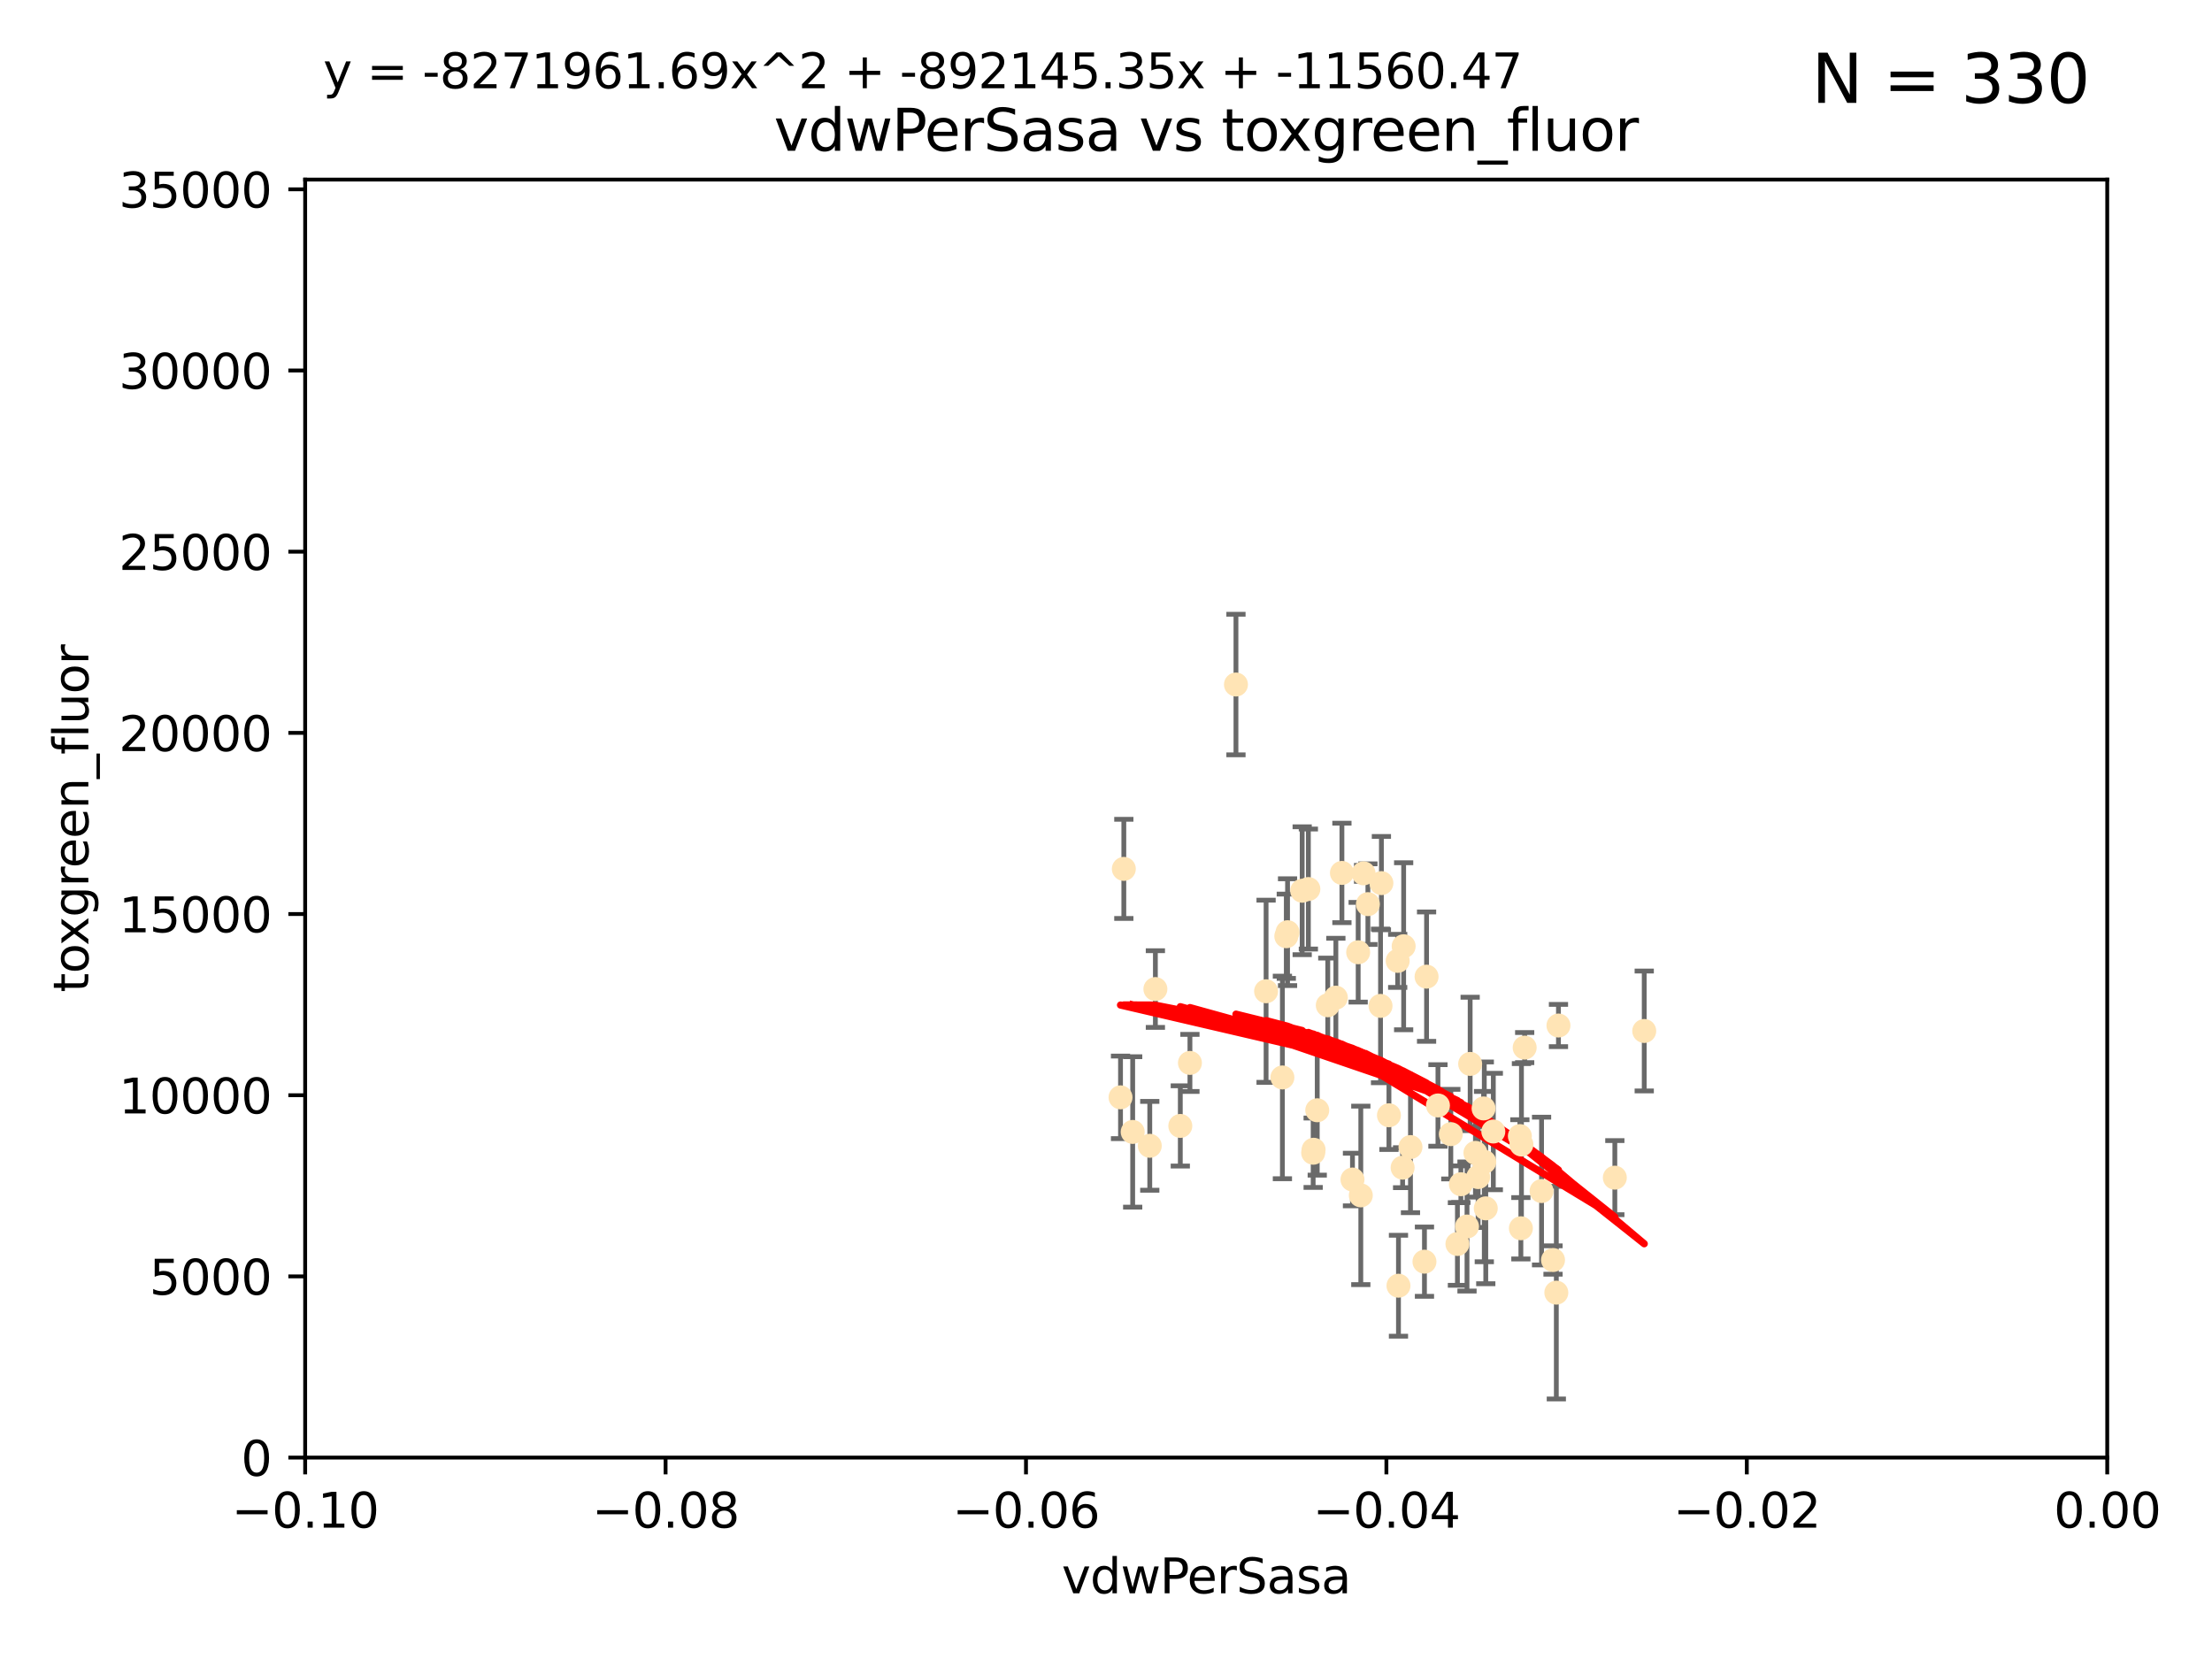 <?xml version="1.0" encoding="utf-8" standalone="no"?>
<!DOCTYPE svg PUBLIC "-//W3C//DTD SVG 1.1//EN"
  "http://www.w3.org/Graphics/SVG/1.1/DTD/svg11.dtd">
<svg xmlns:xlink="http://www.w3.org/1999/xlink" width="460.8pt" height="345.6pt" viewBox="0 0 460.8 345.6" xmlns="http://www.w3.org/2000/svg" version="1.1">
 <defs>
  <style type="text/css">*{stroke-linejoin: round; stroke-linecap: butt}</style>
 </defs>
 <g id="figure_1">
  <g id="patch_1">
   <path d="M 0 345.6 
L 460.8 345.6 
L 460.8 0 
L 0 0 
z
" style="fill: #ffffff"/>
  </g>
  <g id="axes_1">
   <g id="patch_2">
    <path d="M 63.571 303.64 
L 438.975 303.64 
L 438.975 37.411 
L 63.571 37.411 
z
" style="fill: #ffffff"/>
   </g>
   <g id="PathCollection_1">
    <defs>
     <path id="m43266abaff" d="M 0 1.118 
C 0.297 1.118 0.581 1 0.791 0.791 
C 1 0.581 1.118 0.297 1.118 0 
C 1.118 -0.297 1 -0.581 0.791 -0.791 
C 0.581 -1 0.297 -1.118 0 -1.118 
C -0.297 -1.118 -0.581 -1 -0.791 -0.791 
C -1 -0.581 -1.118 -0.297 -1.118 0 
C -1.118 0.297 -1 0.581 -0.791 0.791 
C -0.581 1 -0.297 1.118 0 1.118 
z
" style="stroke: #ffe4b5"/>
    </defs>
    <g clip-path="url(#peed9b00795)">
     <use xlink:href="#m43266abaff" x="284.959" y="188.351" style="fill: #ffe4b5; stroke: #ffe4b5"/>
     <use xlink:href="#m43266abaff" x="302.231" y="236.263" style="fill: #ffe4b5; stroke: #ffe4b5"/>
     <use xlink:href="#m43266abaff" x="279.546" y="181.843" style="fill: #ffe4b5; stroke: #ffe4b5"/>
     <use xlink:href="#m43266abaff" x="257.473" y="142.599" style="fill: #ffe4b5; stroke: #ffe4b5"/>
     <use xlink:href="#m43266abaff" x="271.268" y="185.556" style="fill: #ffe4b5; stroke: #ffe4b5"/>
     <use xlink:href="#m43266abaff" x="234.114" y="181.005" style="fill: #ffe4b5; stroke: #ffe4b5"/>
     <use xlink:href="#m43266abaff" x="239.519" y="238.693" style="fill: #ffe4b5; stroke: #ffe4b5"/>
     <use xlink:href="#m43266abaff" x="240.689" y="206.037" style="fill: #ffe4b5; stroke: #ffe4b5"/>
     <use xlink:href="#m43266abaff" x="276.6" y="209.418" style="fill: #ffe4b5; stroke: #ffe4b5"/>
     <use xlink:href="#m43266abaff" x="291.164" y="200.169" style="fill: #ffe4b5; stroke: #ffe4b5"/>
     <use xlink:href="#m43266abaff" x="268.22" y="194.192" style="fill: #ffe4b5; stroke: #ffe4b5"/>
     <use xlink:href="#m43266abaff" x="263.75" y="206.499" style="fill: #ffe4b5; stroke: #ffe4b5"/>
     <use xlink:href="#m43266abaff" x="289.341" y="232.333" style="fill: #ffe4b5; stroke: #ffe4b5"/>
     <use xlink:href="#m43266abaff" x="245.879" y="234.551" style="fill: #ffe4b5; stroke: #ffe4b5"/>
     <use xlink:href="#m43266abaff" x="304.329" y="246.695" style="fill: #ffe4b5; stroke: #ffe4b5"/>
     <use xlink:href="#m43266abaff" x="273.647" y="239.511" style="fill: #ffe4b5; stroke: #ffe4b5"/>
     <use xlink:href="#m43266abaff" x="309.206" y="242.038" style="fill: #ffe4b5; stroke: #ffe4b5"/>
     <use xlink:href="#m43266abaff" x="287.771" y="183.971" style="fill: #ffe4b5; stroke: #ffe4b5"/>
     <use xlink:href="#m43266abaff" x="278.285" y="207.828" style="fill: #ffe4b5; stroke: #ffe4b5"/>
     <use xlink:href="#m43266abaff" x="233.425" y="228.596" style="fill: #ffe4b5; stroke: #ffe4b5"/>
     <use xlink:href="#m43266abaff" x="292.189" y="243.244" style="fill: #ffe4b5; stroke: #ffe4b5"/>
     <use xlink:href="#m43266abaff" x="297.18" y="203.455" style="fill: #ffe4b5; stroke: #ffe4b5"/>
     <use xlink:href="#m43266abaff" x="272.558" y="185.203" style="fill: #ffe4b5; stroke: #ffe4b5"/>
     <use xlink:href="#m43266abaff" x="282.932" y="198.375" style="fill: #ffe4b5; stroke: #ffe4b5"/>
     <use xlink:href="#m43266abaff" x="296.741" y="262.829" style="fill: #ffe4b5; stroke: #ffe4b5"/>
     <use xlink:href="#m43266abaff" x="281.746" y="245.717" style="fill: #ffe4b5; stroke: #ffe4b5"/>
     <use xlink:href="#m43266abaff" x="267.148" y="224.454" style="fill: #ffe4b5; stroke: #ffe4b5"/>
     <use xlink:href="#m43266abaff" x="287.589" y="209.546" style="fill: #ffe4b5; stroke: #ffe4b5"/>
     <use xlink:href="#m43266abaff" x="247.885" y="221.426" style="fill: #ffe4b5; stroke: #ffe4b5"/>
     <use xlink:href="#m43266abaff" x="291.328" y="267.838" style="fill: #ffe4b5; stroke: #ffe4b5"/>
     <use xlink:href="#m43266abaff" x="299.551" y="230.287" style="fill: #ffe4b5; stroke: #ffe4b5"/>
     <use xlink:href="#m43266abaff" x="316.828" y="255.869" style="fill: #ffe4b5; stroke: #ffe4b5"/>
     <use xlink:href="#m43266abaff" x="292.406" y="197.121" style="fill: #ffe4b5; stroke: #ffe4b5"/>
     <use xlink:href="#m43266abaff" x="307.359" y="240.165" style="fill: #ffe4b5; stroke: #ffe4b5"/>
     <use xlink:href="#m43266abaff" x="267.959" y="195.035" style="fill: #ffe4b5; stroke: #ffe4b5"/>
     <use xlink:href="#m43266abaff" x="307.924" y="245.207" style="fill: #ffe4b5; stroke: #ffe4b5"/>
     <use xlink:href="#m43266abaff" x="306.26" y="221.632" style="fill: #ffe4b5; stroke: #ffe4b5"/>
     <use xlink:href="#m43266abaff" x="316.614" y="236.668" style="fill: #ffe4b5; stroke: #ffe4b5"/>
     <use xlink:href="#m43266abaff" x="336.399" y="245.328" style="fill: #ffe4b5; stroke: #ffe4b5"/>
     <use xlink:href="#m43266abaff" x="273.556" y="240.133" style="fill: #ffe4b5; stroke: #ffe4b5"/>
     <use xlink:href="#m43266abaff" x="303.609" y="259.145" style="fill: #ffe4b5; stroke: #ffe4b5"/>
     <use xlink:href="#m43266abaff" x="274.406" y="231.288" style="fill: #ffe4b5; stroke: #ffe4b5"/>
     <use xlink:href="#m43266abaff" x="309.514" y="251.723" style="fill: #ffe4b5; stroke: #ffe4b5"/>
     <use xlink:href="#m43266abaff" x="342.524" y="214.773" style="fill: #ffe4b5; stroke: #ffe4b5"/>
     <use xlink:href="#m43266abaff" x="321.136" y="248.118" style="fill: #ffe4b5; stroke: #ffe4b5"/>
     <use xlink:href="#m43266abaff" x="309.057" y="230.909" style="fill: #ffe4b5; stroke: #ffe4b5"/>
     <use xlink:href="#m43266abaff" x="283.481" y="249.018" style="fill: #ffe4b5; stroke: #ffe4b5"/>
     <use xlink:href="#m43266abaff" x="324.212" y="269.281" style="fill: #ffe4b5; stroke: #ffe4b5"/>
     <use xlink:href="#m43266abaff" x="324.656" y="213.635" style="fill: #ffe4b5; stroke: #ffe4b5"/>
     <use xlink:href="#m43266abaff" x="317.618" y="218.233" style="fill: #ffe4b5; stroke: #ffe4b5"/>
     <use xlink:href="#m43266abaff" x="284.056" y="181.932" style="fill: #ffe4b5; stroke: #ffe4b5"/>
     <use xlink:href="#m43266abaff" x="311.087" y="235.716" style="fill: #ffe4b5; stroke: #ffe4b5"/>
     <use xlink:href="#m43266abaff" x="305.605" y="255.506" style="fill: #ffe4b5; stroke: #ffe4b5"/>
     <use xlink:href="#m43266abaff" x="316.946" y="238.425" style="fill: #ffe4b5; stroke: #ffe4b5"/>
     <use xlink:href="#m43266abaff" x="323.523" y="262.484" style="fill: #ffe4b5; stroke: #ffe4b5"/>
     <use xlink:href="#m43266abaff" x="293.828" y="238.955" style="fill: #ffe4b5; stroke: #ffe4b5"/>
     <use xlink:href="#m43266abaff" x="235.959" y="235.8" style="fill: #ffe4b5; stroke: #ffe4b5"/>
    </g>
   </g>
   <g id="matplotlib.axis_1">
    <g id="xtick_1">
     <g id="line2d_1">
      <defs>
       <path id="m4c58650565" d="M 0 0 
L 0 3.5 
" style="stroke: #000000; stroke-width: 0.8"/>
      </defs>
      <g>
       <use xlink:href="#m4c58650565" x="63.571" y="303.64" style="stroke: #000000; stroke-width: 0.8"/>
      </g>
     </g>
     <g id="text_1">
      <!-- −0.10 -->
      <g transform="translate(48.249 318.238)scale(0.1 -0.1)">
       <defs>
        <path id="DejaVuSans-2212" d="M 678 2272 
L 4684 2272 
L 4684 1741 
L 678 1741 
L 678 2272 
z
" transform="scale(0.016)"/>
        <path id="DejaVuSans-30" d="M 2034 4250 
Q 1547 4250 1301 3770 
Q 1056 3291 1056 2328 
Q 1056 1369 1301 889 
Q 1547 409 2034 409 
Q 2525 409 2770 889 
Q 3016 1369 3016 2328 
Q 3016 3291 2770 3770 
Q 2525 4250 2034 4250 
z
M 2034 4750 
Q 2819 4750 3233 4129 
Q 3647 3509 3647 2328 
Q 3647 1150 3233 529 
Q 2819 -91 2034 -91 
Q 1250 -91 836 529 
Q 422 1150 422 2328 
Q 422 3509 836 4129 
Q 1250 4750 2034 4750 
z
" transform="scale(0.016)"/>
        <path id="DejaVuSans-2e" d="M 684 794 
L 1344 794 
L 1344 0 
L 684 0 
L 684 794 
z
" transform="scale(0.016)"/>
        <path id="DejaVuSans-31" d="M 794 531 
L 1825 531 
L 1825 4091 
L 703 3866 
L 703 4441 
L 1819 4666 
L 2450 4666 
L 2450 531 
L 3481 531 
L 3481 0 
L 794 0 
L 794 531 
z
" transform="scale(0.016)"/>
       </defs>
       <use xlink:href="#DejaVuSans-2212"/>
       <use xlink:href="#DejaVuSans-30" x="83.789"/>
       <use xlink:href="#DejaVuSans-2e" x="147.412"/>
       <use xlink:href="#DejaVuSans-31" x="179.199"/>
       <use xlink:href="#DejaVuSans-30" x="242.822"/>
      </g>
     </g>
    </g>
    <g id="xtick_2">
     <g id="line2d_2">
      <g>
       <use xlink:href="#m4c58650565" x="138.652" y="303.64" style="stroke: #000000; stroke-width: 0.8"/>
      </g>
     </g>
     <g id="text_2">
      <!-- −0.08 -->
      <g transform="translate(123.329 318.238)scale(0.1 -0.1)">
       <defs>
        <path id="DejaVuSans-38" d="M 2034 2216 
Q 1584 2216 1326 1975 
Q 1069 1734 1069 1313 
Q 1069 891 1326 650 
Q 1584 409 2034 409 
Q 2484 409 2743 651 
Q 3003 894 3003 1313 
Q 3003 1734 2745 1975 
Q 2488 2216 2034 2216 
z
M 1403 2484 
Q 997 2584 770 2862 
Q 544 3141 544 3541 
Q 544 4100 942 4425 
Q 1341 4750 2034 4750 
Q 2731 4750 3128 4425 
Q 3525 4100 3525 3541 
Q 3525 3141 3298 2862 
Q 3072 2584 2669 2484 
Q 3125 2378 3379 2068 
Q 3634 1759 3634 1313 
Q 3634 634 3220 271 
Q 2806 -91 2034 -91 
Q 1263 -91 848 271 
Q 434 634 434 1313 
Q 434 1759 690 2068 
Q 947 2378 1403 2484 
z
M 1172 3481 
Q 1172 3119 1398 2916 
Q 1625 2713 2034 2713 
Q 2441 2713 2670 2916 
Q 2900 3119 2900 3481 
Q 2900 3844 2670 4047 
Q 2441 4250 2034 4250 
Q 1625 4250 1398 4047 
Q 1172 3844 1172 3481 
z
" transform="scale(0.016)"/>
       </defs>
       <use xlink:href="#DejaVuSans-2212"/>
       <use xlink:href="#DejaVuSans-30" x="83.789"/>
       <use xlink:href="#DejaVuSans-2e" x="147.412"/>
       <use xlink:href="#DejaVuSans-30" x="179.199"/>
       <use xlink:href="#DejaVuSans-38" x="242.822"/>
      </g>
     </g>
    </g>
    <g id="xtick_3">
     <g id="line2d_3">
      <g>
       <use xlink:href="#m4c58650565" x="213.733" y="303.64" style="stroke: #000000; stroke-width: 0.8"/>
      </g>
     </g>
     <g id="text_3">
      <!-- −0.06 -->
      <g transform="translate(198.41 318.238)scale(0.1 -0.1)">
       <defs>
        <path id="DejaVuSans-36" d="M 2113 2584 
Q 1688 2584 1439 2293 
Q 1191 2003 1191 1497 
Q 1191 994 1439 701 
Q 1688 409 2113 409 
Q 2538 409 2786 701 
Q 3034 994 3034 1497 
Q 3034 2003 2786 2293 
Q 2538 2584 2113 2584 
z
M 3366 4563 
L 3366 3988 
Q 3128 4100 2886 4159 
Q 2644 4219 2406 4219 
Q 1781 4219 1451 3797 
Q 1122 3375 1075 2522 
Q 1259 2794 1537 2939 
Q 1816 3084 2150 3084 
Q 2853 3084 3261 2657 
Q 3669 2231 3669 1497 
Q 3669 778 3244 343 
Q 2819 -91 2113 -91 
Q 1303 -91 875 529 
Q 447 1150 447 2328 
Q 447 3434 972 4092 
Q 1497 4750 2381 4750 
Q 2619 4750 2861 4703 
Q 3103 4656 3366 4563 
z
" transform="scale(0.016)"/>
       </defs>
       <use xlink:href="#DejaVuSans-2212"/>
       <use xlink:href="#DejaVuSans-30" x="83.789"/>
       <use xlink:href="#DejaVuSans-2e" x="147.412"/>
       <use xlink:href="#DejaVuSans-30" x="179.199"/>
       <use xlink:href="#DejaVuSans-36" x="242.822"/>
      </g>
     </g>
    </g>
    <g id="xtick_4">
     <g id="line2d_4">
      <g>
       <use xlink:href="#m4c58650565" x="288.813" y="303.64" style="stroke: #000000; stroke-width: 0.8"/>
      </g>
     </g>
     <g id="text_4">
      <!-- −0.04 -->
      <g transform="translate(273.491 318.238)scale(0.1 -0.1)">
       <defs>
        <path id="DejaVuSans-34" d="M 2419 4116 
L 825 1625 
L 2419 1625 
L 2419 4116 
z
M 2253 4666 
L 3047 4666 
L 3047 1625 
L 3713 1625 
L 3713 1100 
L 3047 1100 
L 3047 0 
L 2419 0 
L 2419 1100 
L 313 1100 
L 313 1709 
L 2253 4666 
z
" transform="scale(0.016)"/>
       </defs>
       <use xlink:href="#DejaVuSans-2212"/>
       <use xlink:href="#DejaVuSans-30" x="83.789"/>
       <use xlink:href="#DejaVuSans-2e" x="147.412"/>
       <use xlink:href="#DejaVuSans-30" x="179.199"/>
       <use xlink:href="#DejaVuSans-34" x="242.822"/>
      </g>
     </g>
    </g>
    <g id="xtick_5">
     <g id="line2d_5">
      <g>
       <use xlink:href="#m4c58650565" x="363.894" y="303.64" style="stroke: #000000; stroke-width: 0.8"/>
      </g>
     </g>
     <g id="text_5">
      <!-- −0.02 -->
      <g transform="translate(348.572 318.238)scale(0.1 -0.1)">
       <defs>
        <path id="DejaVuSans-32" d="M 1228 531 
L 3431 531 
L 3431 0 
L 469 0 
L 469 531 
Q 828 903 1448 1529 
Q 2069 2156 2228 2338 
Q 2531 2678 2651 2914 
Q 2772 3150 2772 3378 
Q 2772 3750 2511 3984 
Q 2250 4219 1831 4219 
Q 1534 4219 1204 4116 
Q 875 4013 500 3803 
L 500 4441 
Q 881 4594 1212 4672 
Q 1544 4750 1819 4750 
Q 2544 4750 2975 4387 
Q 3406 4025 3406 3419 
Q 3406 3131 3298 2873 
Q 3191 2616 2906 2266 
Q 2828 2175 2409 1742 
Q 1991 1309 1228 531 
z
" transform="scale(0.016)"/>
       </defs>
       <use xlink:href="#DejaVuSans-2212"/>
       <use xlink:href="#DejaVuSans-30" x="83.789"/>
       <use xlink:href="#DejaVuSans-2e" x="147.412"/>
       <use xlink:href="#DejaVuSans-30" x="179.199"/>
       <use xlink:href="#DejaVuSans-32" x="242.822"/>
      </g>
     </g>
    </g>
    <g id="xtick_6">
     <g id="line2d_6">
      <g>
       <use xlink:href="#m4c58650565" x="438.975" y="303.64" style="stroke: #000000; stroke-width: 0.8"/>
      </g>
     </g>
     <g id="text_6">
      <!-- 0.00 -->
      <g transform="translate(427.842 318.238)scale(0.1 -0.1)">
       <use xlink:href="#DejaVuSans-30"/>
       <use xlink:href="#DejaVuSans-2e" x="63.623"/>
       <use xlink:href="#DejaVuSans-30" x="95.41"/>
       <use xlink:href="#DejaVuSans-30" x="159.033"/>
      </g>
     </g>
    </g>
    <g id="text_7">
     <!-- vdwPerSasa -->
     <g transform="translate(221.178 331.917)scale(0.1 -0.1)">
      <defs>
       <path id="DejaVuSans-76" d="M 191 3500 
L 800 3500 
L 1894 563 
L 2988 3500 
L 3597 3500 
L 2284 0 
L 1503 0 
L 191 3500 
z
" transform="scale(0.016)"/>
       <path id="DejaVuSans-64" d="M 2906 2969 
L 2906 4863 
L 3481 4863 
L 3481 0 
L 2906 0 
L 2906 525 
Q 2725 213 2448 61 
Q 2172 -91 1784 -91 
Q 1150 -91 751 415 
Q 353 922 353 1747 
Q 353 2572 751 3078 
Q 1150 3584 1784 3584 
Q 2172 3584 2448 3432 
Q 2725 3281 2906 2969 
z
M 947 1747 
Q 947 1113 1208 752 
Q 1469 391 1925 391 
Q 2381 391 2643 752 
Q 2906 1113 2906 1747 
Q 2906 2381 2643 2742 
Q 2381 3103 1925 3103 
Q 1469 3103 1208 2742 
Q 947 2381 947 1747 
z
" transform="scale(0.016)"/>
       <path id="DejaVuSans-77" d="M 269 3500 
L 844 3500 
L 1563 769 
L 2278 3500 
L 2956 3500 
L 3675 769 
L 4391 3500 
L 4966 3500 
L 4050 0 
L 3372 0 
L 2619 2869 
L 1863 0 
L 1184 0 
L 269 3500 
z
" transform="scale(0.016)"/>
       <path id="DejaVuSans-50" d="M 1259 4147 
L 1259 2394 
L 2053 2394 
Q 2494 2394 2734 2622 
Q 2975 2850 2975 3272 
Q 2975 3691 2734 3919 
Q 2494 4147 2053 4147 
L 1259 4147 
z
M 628 4666 
L 2053 4666 
Q 2838 4666 3239 4311 
Q 3641 3956 3641 3272 
Q 3641 2581 3239 2228 
Q 2838 1875 2053 1875 
L 1259 1875 
L 1259 0 
L 628 0 
L 628 4666 
z
" transform="scale(0.016)"/>
       <path id="DejaVuSans-65" d="M 3597 1894 
L 3597 1613 
L 953 1613 
Q 991 1019 1311 708 
Q 1631 397 2203 397 
Q 2534 397 2845 478 
Q 3156 559 3463 722 
L 3463 178 
Q 3153 47 2828 -22 
Q 2503 -91 2169 -91 
Q 1331 -91 842 396 
Q 353 884 353 1716 
Q 353 2575 817 3079 
Q 1281 3584 2069 3584 
Q 2775 3584 3186 3129 
Q 3597 2675 3597 1894 
z
M 3022 2063 
Q 3016 2534 2758 2815 
Q 2500 3097 2075 3097 
Q 1594 3097 1305 2825 
Q 1016 2553 972 2059 
L 3022 2063 
z
" transform="scale(0.016)"/>
       <path id="DejaVuSans-72" d="M 2631 2963 
Q 2534 3019 2420 3045 
Q 2306 3072 2169 3072 
Q 1681 3072 1420 2755 
Q 1159 2438 1159 1844 
L 1159 0 
L 581 0 
L 581 3500 
L 1159 3500 
L 1159 2956 
Q 1341 3275 1631 3429 
Q 1922 3584 2338 3584 
Q 2397 3584 2469 3576 
Q 2541 3569 2628 3553 
L 2631 2963 
z
" transform="scale(0.016)"/>
       <path id="DejaVuSans-53" d="M 3425 4513 
L 3425 3897 
Q 3066 4069 2747 4153 
Q 2428 4238 2131 4238 
Q 1616 4238 1336 4038 
Q 1056 3838 1056 3469 
Q 1056 3159 1242 3001 
Q 1428 2844 1947 2747 
L 2328 2669 
Q 3034 2534 3370 2195 
Q 3706 1856 3706 1288 
Q 3706 609 3251 259 
Q 2797 -91 1919 -91 
Q 1588 -91 1214 -16 
Q 841 59 441 206 
L 441 856 
Q 825 641 1194 531 
Q 1563 422 1919 422 
Q 2459 422 2753 634 
Q 3047 847 3047 1241 
Q 3047 1584 2836 1778 
Q 2625 1972 2144 2069 
L 1759 2144 
Q 1053 2284 737 2584 
Q 422 2884 422 3419 
Q 422 4038 858 4394 
Q 1294 4750 2059 4750 
Q 2388 4750 2728 4690 
Q 3069 4631 3425 4513 
z
" transform="scale(0.016)"/>
       <path id="DejaVuSans-61" d="M 2194 1759 
Q 1497 1759 1228 1600 
Q 959 1441 959 1056 
Q 959 750 1161 570 
Q 1363 391 1709 391 
Q 2188 391 2477 730 
Q 2766 1069 2766 1631 
L 2766 1759 
L 2194 1759 
z
M 3341 1997 
L 3341 0 
L 2766 0 
L 2766 531 
Q 2569 213 2275 61 
Q 1981 -91 1556 -91 
Q 1019 -91 701 211 
Q 384 513 384 1019 
Q 384 1609 779 1909 
Q 1175 2209 1959 2209 
L 2766 2209 
L 2766 2266 
Q 2766 2663 2505 2880 
Q 2244 3097 1772 3097 
Q 1472 3097 1187 3025 
Q 903 2953 641 2809 
L 641 3341 
Q 956 3463 1253 3523 
Q 1550 3584 1831 3584 
Q 2591 3584 2966 3190 
Q 3341 2797 3341 1997 
z
" transform="scale(0.016)"/>
       <path id="DejaVuSans-73" d="M 2834 3397 
L 2834 2853 
Q 2591 2978 2328 3040 
Q 2066 3103 1784 3103 
Q 1356 3103 1142 2972 
Q 928 2841 928 2578 
Q 928 2378 1081 2264 
Q 1234 2150 1697 2047 
L 1894 2003 
Q 2506 1872 2764 1633 
Q 3022 1394 3022 966 
Q 3022 478 2636 193 
Q 2250 -91 1575 -91 
Q 1294 -91 989 -36 
Q 684 19 347 128 
L 347 722 
Q 666 556 975 473 
Q 1284 391 1588 391 
Q 1994 391 2212 530 
Q 2431 669 2431 922 
Q 2431 1156 2273 1281 
Q 2116 1406 1581 1522 
L 1381 1569 
Q 847 1681 609 1914 
Q 372 2147 372 2553 
Q 372 3047 722 3315 
Q 1072 3584 1716 3584 
Q 2034 3584 2315 3537 
Q 2597 3491 2834 3397 
z
" transform="scale(0.016)"/>
      </defs>
      <use xlink:href="#DejaVuSans-76"/>
      <use xlink:href="#DejaVuSans-64" x="59.18"/>
      <use xlink:href="#DejaVuSans-77" x="122.656"/>
      <use xlink:href="#DejaVuSans-50" x="204.443"/>
      <use xlink:href="#DejaVuSans-65" x="261.121"/>
      <use xlink:href="#DejaVuSans-72" x="322.645"/>
      <use xlink:href="#DejaVuSans-53" x="363.758"/>
      <use xlink:href="#DejaVuSans-61" x="427.234"/>
      <use xlink:href="#DejaVuSans-73" x="488.514"/>
      <use xlink:href="#DejaVuSans-61" x="540.613"/>
     </g>
    </g>
   </g>
   <g id="matplotlib.axis_2">
    <g id="ytick_1">
     <g id="line2d_7">
      <defs>
       <path id="m8abefdead6" d="M 0 0 
L -3.5 0 
" style="stroke: #000000; stroke-width: 0.8"/>
      </defs>
      <g>
       <use xlink:href="#m8abefdead6" x="63.571" y="303.64" style="stroke: #000000; stroke-width: 0.8"/>
      </g>
     </g>
     <g id="text_8">
      <!-- 0 -->
      <g transform="translate(50.209 307.439)scale(0.1 -0.1)">
       <use xlink:href="#DejaVuSans-30"/>
      </g>
     </g>
    </g>
    <g id="ytick_2">
     <g id="line2d_8">
      <g>
       <use xlink:href="#m8abefdead6" x="63.571" y="265.897" style="stroke: #000000; stroke-width: 0.8"/>
      </g>
     </g>
     <g id="text_9">
      <!-- 5000 -->
      <g transform="translate(31.121 269.696)scale(0.1 -0.1)">
       <defs>
        <path id="DejaVuSans-35" d="M 691 4666 
L 3169 4666 
L 3169 4134 
L 1269 4134 
L 1269 2991 
Q 1406 3038 1543 3061 
Q 1681 3084 1819 3084 
Q 2600 3084 3056 2656 
Q 3513 2228 3513 1497 
Q 3513 744 3044 326 
Q 2575 -91 1722 -91 
Q 1428 -91 1123 -41 
Q 819 9 494 109 
L 494 744 
Q 775 591 1075 516 
Q 1375 441 1709 441 
Q 2250 441 2565 725 
Q 2881 1009 2881 1497 
Q 2881 1984 2565 2268 
Q 2250 2553 1709 2553 
Q 1456 2553 1204 2497 
Q 953 2441 691 2322 
L 691 4666 
z
" transform="scale(0.016)"/>
       </defs>
       <use xlink:href="#DejaVuSans-35"/>
       <use xlink:href="#DejaVuSans-30" x="63.623"/>
       <use xlink:href="#DejaVuSans-30" x="127.246"/>
       <use xlink:href="#DejaVuSans-30" x="190.869"/>
      </g>
     </g>
    </g>
    <g id="ytick_3">
     <g id="line2d_9">
      <g>
       <use xlink:href="#m8abefdead6" x="63.571" y="228.154" style="stroke: #000000; stroke-width: 0.8"/>
      </g>
     </g>
     <g id="text_10">
      <!-- 10000 -->
      <g transform="translate(24.759 231.953)scale(0.1 -0.1)">
       <use xlink:href="#DejaVuSans-31"/>
       <use xlink:href="#DejaVuSans-30" x="63.623"/>
       <use xlink:href="#DejaVuSans-30" x="127.246"/>
       <use xlink:href="#DejaVuSans-30" x="190.869"/>
       <use xlink:href="#DejaVuSans-30" x="254.492"/>
      </g>
     </g>
    </g>
    <g id="ytick_4">
     <g id="line2d_10">
      <g>
       <use xlink:href="#m8abefdead6" x="63.571" y="190.411" style="stroke: #000000; stroke-width: 0.8"/>
      </g>
     </g>
     <g id="text_11">
      <!-- 15000 -->
      <g transform="translate(24.759 194.21)scale(0.1 -0.1)">
       <use xlink:href="#DejaVuSans-31"/>
       <use xlink:href="#DejaVuSans-35" x="63.623"/>
       <use xlink:href="#DejaVuSans-30" x="127.246"/>
       <use xlink:href="#DejaVuSans-30" x="190.869"/>
       <use xlink:href="#DejaVuSans-30" x="254.492"/>
      </g>
     </g>
    </g>
    <g id="ytick_5">
     <g id="line2d_11">
      <g>
       <use xlink:href="#m8abefdead6" x="63.571" y="152.668" style="stroke: #000000; stroke-width: 0.8"/>
      </g>
     </g>
     <g id="text_12">
      <!-- 20000 -->
      <g transform="translate(24.759 156.467)scale(0.1 -0.1)">
       <use xlink:href="#DejaVuSans-32"/>
       <use xlink:href="#DejaVuSans-30" x="63.623"/>
       <use xlink:href="#DejaVuSans-30" x="127.246"/>
       <use xlink:href="#DejaVuSans-30" x="190.869"/>
       <use xlink:href="#DejaVuSans-30" x="254.492"/>
      </g>
     </g>
    </g>
    <g id="ytick_6">
     <g id="line2d_12">
      <g>
       <use xlink:href="#m8abefdead6" x="63.571" y="114.925" style="stroke: #000000; stroke-width: 0.8"/>
      </g>
     </g>
     <g id="text_13">
      <!-- 25000 -->
      <g transform="translate(24.759 118.724)scale(0.1 -0.1)">
       <use xlink:href="#DejaVuSans-32"/>
       <use xlink:href="#DejaVuSans-35" x="63.623"/>
       <use xlink:href="#DejaVuSans-30" x="127.246"/>
       <use xlink:href="#DejaVuSans-30" x="190.869"/>
       <use xlink:href="#DejaVuSans-30" x="254.492"/>
      </g>
     </g>
    </g>
    <g id="ytick_7">
     <g id="line2d_13">
      <g>
       <use xlink:href="#m8abefdead6" x="63.571" y="77.181" style="stroke: #000000; stroke-width: 0.8"/>
      </g>
     </g>
     <g id="text_14">
      <!-- 30000 -->
      <g transform="translate(24.759 80.981)scale(0.1 -0.1)">
       <defs>
        <path id="DejaVuSans-33" d="M 2597 2516 
Q 3050 2419 3304 2112 
Q 3559 1806 3559 1356 
Q 3559 666 3084 287 
Q 2609 -91 1734 -91 
Q 1441 -91 1130 -33 
Q 819 25 488 141 
L 488 750 
Q 750 597 1062 519 
Q 1375 441 1716 441 
Q 2309 441 2620 675 
Q 2931 909 2931 1356 
Q 2931 1769 2642 2001 
Q 2353 2234 1838 2234 
L 1294 2234 
L 1294 2753 
L 1863 2753 
Q 2328 2753 2575 2939 
Q 2822 3125 2822 3475 
Q 2822 3834 2567 4026 
Q 2313 4219 1838 4219 
Q 1578 4219 1281 4162 
Q 984 4106 628 3988 
L 628 4550 
Q 988 4650 1302 4700 
Q 1616 4750 1894 4750 
Q 2613 4750 3031 4423 
Q 3450 4097 3450 3541 
Q 3450 3153 3228 2886 
Q 3006 2619 2597 2516 
z
" transform="scale(0.016)"/>
       </defs>
       <use xlink:href="#DejaVuSans-33"/>
       <use xlink:href="#DejaVuSans-30" x="63.623"/>
       <use xlink:href="#DejaVuSans-30" x="127.246"/>
       <use xlink:href="#DejaVuSans-30" x="190.869"/>
       <use xlink:href="#DejaVuSans-30" x="254.492"/>
      </g>
     </g>
    </g>
    <g id="ytick_8">
     <g id="line2d_14">
      <g>
       <use xlink:href="#m8abefdead6" x="63.571" y="39.438" style="stroke: #000000; stroke-width: 0.8"/>
      </g>
     </g>
     <g id="text_15">
      <!-- 35000 -->
      <g transform="translate(24.759 43.238)scale(0.1 -0.1)">
       <use xlink:href="#DejaVuSans-33"/>
       <use xlink:href="#DejaVuSans-35" x="63.623"/>
       <use xlink:href="#DejaVuSans-30" x="127.246"/>
       <use xlink:href="#DejaVuSans-30" x="190.869"/>
       <use xlink:href="#DejaVuSans-30" x="254.492"/>
      </g>
     </g>
    </g>
    <g id="text_16">
     <!-- toxgreen_fluor -->
     <g transform="translate(18.401 206.72)rotate(-90)scale(0.1 -0.1)">
      <defs>
       <path id="DejaVuSans-74" d="M 1172 4494 
L 1172 3500 
L 2356 3500 
L 2356 3053 
L 1172 3053 
L 1172 1153 
Q 1172 725 1289 603 
Q 1406 481 1766 481 
L 2356 481 
L 2356 0 
L 1766 0 
Q 1100 0 847 248 
Q 594 497 594 1153 
L 594 3053 
L 172 3053 
L 172 3500 
L 594 3500 
L 594 4494 
L 1172 4494 
z
" transform="scale(0.016)"/>
       <path id="DejaVuSans-6f" d="M 1959 3097 
Q 1497 3097 1228 2736 
Q 959 2375 959 1747 
Q 959 1119 1226 758 
Q 1494 397 1959 397 
Q 2419 397 2687 759 
Q 2956 1122 2956 1747 
Q 2956 2369 2687 2733 
Q 2419 3097 1959 3097 
z
M 1959 3584 
Q 2709 3584 3137 3096 
Q 3566 2609 3566 1747 
Q 3566 888 3137 398 
Q 2709 -91 1959 -91 
Q 1206 -91 779 398 
Q 353 888 353 1747 
Q 353 2609 779 3096 
Q 1206 3584 1959 3584 
z
" transform="scale(0.016)"/>
       <path id="DejaVuSans-78" d="M 3513 3500 
L 2247 1797 
L 3578 0 
L 2900 0 
L 1881 1375 
L 863 0 
L 184 0 
L 1544 1831 
L 300 3500 
L 978 3500 
L 1906 2253 
L 2834 3500 
L 3513 3500 
z
" transform="scale(0.016)"/>
       <path id="DejaVuSans-67" d="M 2906 1791 
Q 2906 2416 2648 2759 
Q 2391 3103 1925 3103 
Q 1463 3103 1205 2759 
Q 947 2416 947 1791 
Q 947 1169 1205 825 
Q 1463 481 1925 481 
Q 2391 481 2648 825 
Q 2906 1169 2906 1791 
z
M 3481 434 
Q 3481 -459 3084 -895 
Q 2688 -1331 1869 -1331 
Q 1566 -1331 1297 -1286 
Q 1028 -1241 775 -1147 
L 775 -588 
Q 1028 -725 1275 -790 
Q 1522 -856 1778 -856 
Q 2344 -856 2625 -561 
Q 2906 -266 2906 331 
L 2906 616 
Q 2728 306 2450 153 
Q 2172 0 1784 0 
Q 1141 0 747 490 
Q 353 981 353 1791 
Q 353 2603 747 3093 
Q 1141 3584 1784 3584 
Q 2172 3584 2450 3431 
Q 2728 3278 2906 2969 
L 2906 3500 
L 3481 3500 
L 3481 434 
z
" transform="scale(0.016)"/>
       <path id="DejaVuSans-6e" d="M 3513 2113 
L 3513 0 
L 2938 0 
L 2938 2094 
Q 2938 2591 2744 2837 
Q 2550 3084 2163 3084 
Q 1697 3084 1428 2787 
Q 1159 2491 1159 1978 
L 1159 0 
L 581 0 
L 581 3500 
L 1159 3500 
L 1159 2956 
Q 1366 3272 1645 3428 
Q 1925 3584 2291 3584 
Q 2894 3584 3203 3211 
Q 3513 2838 3513 2113 
z
" transform="scale(0.016)"/>
       <path id="DejaVuSans-5f" d="M 3263 -1063 
L 3263 -1509 
L -63 -1509 
L -63 -1063 
L 3263 -1063 
z
" transform="scale(0.016)"/>
       <path id="DejaVuSans-66" d="M 2375 4863 
L 2375 4384 
L 1825 4384 
Q 1516 4384 1395 4259 
Q 1275 4134 1275 3809 
L 1275 3500 
L 2222 3500 
L 2222 3053 
L 1275 3053 
L 1275 0 
L 697 0 
L 697 3053 
L 147 3053 
L 147 3500 
L 697 3500 
L 697 3744 
Q 697 4328 969 4595 
Q 1241 4863 1831 4863 
L 2375 4863 
z
" transform="scale(0.016)"/>
       <path id="DejaVuSans-6c" d="M 603 4863 
L 1178 4863 
L 1178 0 
L 603 0 
L 603 4863 
z
" transform="scale(0.016)"/>
       <path id="DejaVuSans-75" d="M 544 1381 
L 544 3500 
L 1119 3500 
L 1119 1403 
Q 1119 906 1312 657 
Q 1506 409 1894 409 
Q 2359 409 2629 706 
Q 2900 1003 2900 1516 
L 2900 3500 
L 3475 3500 
L 3475 0 
L 2900 0 
L 2900 538 
Q 2691 219 2414 64 
Q 2138 -91 1772 -91 
Q 1169 -91 856 284 
Q 544 659 544 1381 
z
M 1991 3584 
L 1991 3584 
z
" transform="scale(0.016)"/>
      </defs>
      <use xlink:href="#DejaVuSans-74"/>
      <use xlink:href="#DejaVuSans-6f" x="39.209"/>
      <use xlink:href="#DejaVuSans-78" x="97.266"/>
      <use xlink:href="#DejaVuSans-67" x="156.445"/>
      <use xlink:href="#DejaVuSans-72" x="219.922"/>
      <use xlink:href="#DejaVuSans-65" x="258.785"/>
      <use xlink:href="#DejaVuSans-65" x="320.309"/>
      <use xlink:href="#DejaVuSans-6e" x="381.832"/>
      <use xlink:href="#DejaVuSans-5f" x="445.211"/>
      <use xlink:href="#DejaVuSans-66" x="495.211"/>
      <use xlink:href="#DejaVuSans-6c" x="530.416"/>
      <use xlink:href="#DejaVuSans-75" x="558.199"/>
      <use xlink:href="#DejaVuSans-6f" x="621.578"/>
      <use xlink:href="#DejaVuSans-72" x="682.76"/>
     </g>
    </g>
   </g>
   <g id="LineCollection_1">
    <path d="M 284.959 196.752 
L 284.959 179.949 
" clip-path="url(#peed9b00795)" style="fill: none; stroke: #696969"/>
    <path d="M 302.231 245.595 
L 302.231 226.931 
" clip-path="url(#peed9b00795)" style="fill: none; stroke: #696969"/>
    <path d="M 279.546 192.201 
L 279.546 171.484 
" clip-path="url(#peed9b00795)" style="fill: none; stroke: #696969"/>
    <path d="M 257.473 157.242 
L 257.473 127.957 
" clip-path="url(#peed9b00795)" style="fill: none; stroke: #696969"/>
    <path d="M 271.268 198.875 
L 271.268 172.236 
" clip-path="url(#peed9b00795)" style="fill: none; stroke: #696969"/>
    <path d="M 234.114 191.334 
L 234.114 170.675 
" clip-path="url(#peed9b00795)" style="fill: none; stroke: #696969"/>
    <path d="M 239.519 247.946 
L 239.519 229.44 
" clip-path="url(#peed9b00795)" style="fill: none; stroke: #696969"/>
    <path d="M 240.689 214.023 
L 240.689 198.051 
" clip-path="url(#peed9b00795)" style="fill: none; stroke: #696969"/>
    <path d="M 276.6 219.25 
L 276.6 199.587 
" clip-path="url(#peed9b00795)" style="fill: none; stroke: #696969"/>
    <path d="M 291.164 205.695 
L 291.164 194.642 
" clip-path="url(#peed9b00795)" style="fill: none; stroke: #696969"/>
    <path d="M 268.22 205.318 
L 268.22 183.065 
" clip-path="url(#peed9b00795)" style="fill: none; stroke: #696969"/>
    <path d="M 263.75 225.473 
L 263.75 187.525 
" clip-path="url(#peed9b00795)" style="fill: none; stroke: #696969"/>
    <path d="M 289.341 239.456 
L 289.341 225.21 
" clip-path="url(#peed9b00795)" style="fill: none; stroke: #696969"/>
    <path d="M 245.879 242.909 
L 245.879 226.193 
" clip-path="url(#peed9b00795)" style="fill: none; stroke: #696969"/>
    <path d="M 304.329 250.509 
L 304.329 242.881 
" clip-path="url(#peed9b00795)" style="fill: none; stroke: #696969"/>
    <path d="M 273.647 239.932 
L 273.647 239.091 
" clip-path="url(#peed9b00795)" style="fill: none; stroke: #696969"/>
    <path d="M 309.206 262.845 
L 309.206 221.231 
" clip-path="url(#peed9b00795)" style="fill: none; stroke: #696969"/>
    <path d="M 287.771 193.689 
L 287.771 174.254 
" clip-path="url(#peed9b00795)" style="fill: none; stroke: #696969"/>
    <path d="M 278.285 220.196 
L 278.285 195.46 
" clip-path="url(#peed9b00795)" style="fill: none; stroke: #696969"/>
    <path d="M 233.425 237.195 
L 233.425 219.998 
" clip-path="url(#peed9b00795)" style="fill: none; stroke: #696969"/>
    <path d="M 292.189 247.41 
L 292.189 239.079 
" clip-path="url(#peed9b00795)" style="fill: none; stroke: #696969"/>
    <path d="M 297.18 216.927 
L 297.18 189.982 
" clip-path="url(#peed9b00795)" style="fill: none; stroke: #696969"/>
    <path d="M 272.558 197.701 
L 272.558 172.706 
" clip-path="url(#peed9b00795)" style="fill: none; stroke: #696969"/>
    <path d="M 282.932 208.757 
L 282.932 187.992 
" clip-path="url(#peed9b00795)" style="fill: none; stroke: #696969"/>
    <path d="M 296.741 270.051 
L 296.741 255.606 
" clip-path="url(#peed9b00795)" style="fill: none; stroke: #696969"/>
    <path d="M 281.746 251.194 
L 281.746 240.24 
" clip-path="url(#peed9b00795)" style="fill: none; stroke: #696969"/>
    <path d="M 267.148 245.552 
L 267.148 203.356 
" clip-path="url(#peed9b00795)" style="fill: none; stroke: #696969"/>
    <path d="M 287.589 225.553 
L 287.589 193.54 
" clip-path="url(#peed9b00795)" style="fill: none; stroke: #696969"/>
    <path d="M 247.885 227.368 
L 247.885 215.484 
" clip-path="url(#peed9b00795)" style="fill: none; stroke: #696969"/>
    <path d="M 291.328 278.351 
L 291.328 257.325 
" clip-path="url(#peed9b00795)" style="fill: none; stroke: #696969"/>
    <path d="M 299.551 238.782 
L 299.551 221.793 
" clip-path="url(#peed9b00795)" style="fill: none; stroke: #696969"/>
    <path d="M 316.828 262.262 
L 316.828 249.477 
" clip-path="url(#peed9b00795)" style="fill: none; stroke: #696969"/>
    <path d="M 292.406 214.516 
L 292.406 179.726 
" clip-path="url(#peed9b00795)" style="fill: none; stroke: #696969"/>
    <path d="M 307.359 249.376 
L 307.359 230.955 
" clip-path="url(#peed9b00795)" style="fill: none; stroke: #696969"/>
    <path d="M 267.959 203.811 
L 267.959 186.259 
" clip-path="url(#peed9b00795)" style="fill: none; stroke: #696969"/>
    <path d="M 307.924 255.702 
L 307.924 234.711 
" clip-path="url(#peed9b00795)" style="fill: none; stroke: #696969"/>
    <path d="M 306.26 235.523 
L 306.26 207.742 
" clip-path="url(#peed9b00795)" style="fill: none; stroke: #696969"/>
    <path d="M 316.614 240.079 
L 316.614 233.256 
" clip-path="url(#peed9b00795)" style="fill: none; stroke: #696969"/>
    <path d="M 336.399 253.044 
L 336.399 237.611 
" clip-path="url(#peed9b00795)" style="fill: none; stroke: #696969"/>
    <path d="M 273.556 247.36 
L 273.556 232.905 
" clip-path="url(#peed9b00795)" style="fill: none; stroke: #696969"/>
    <path d="M 303.609 267.749 
L 303.609 250.541 
" clip-path="url(#peed9b00795)" style="fill: none; stroke: #696969"/>
    <path d="M 274.406 244.802 
L 274.406 217.774 
" clip-path="url(#peed9b00795)" style="fill: none; stroke: #696969"/>
    <path d="M 309.514 267.424 
L 309.514 236.021 
" clip-path="url(#peed9b00795)" style="fill: none; stroke: #696969"/>
    <path d="M 342.524 227.262 
L 342.524 202.285 
" clip-path="url(#peed9b00795)" style="fill: none; stroke: #696969"/>
    <path d="M 321.136 263.508 
L 321.136 232.728 
" clip-path="url(#peed9b00795)" style="fill: none; stroke: #696969"/>
    <path d="M 309.057 234.453 
L 309.057 227.366 
" clip-path="url(#peed9b00795)" style="fill: none; stroke: #696969"/>
    <path d="M 283.481 267.609 
L 283.481 230.427 
" clip-path="url(#peed9b00795)" style="fill: none; stroke: #696969"/>
    <path d="M 324.212 291.425 
L 324.212 247.137 
" clip-path="url(#peed9b00795)" style="fill: none; stroke: #696969"/>
    <path d="M 324.656 218.032 
L 324.656 209.238 
" clip-path="url(#peed9b00795)" style="fill: none; stroke: #696969"/>
    <path d="M 317.618 221.368 
L 317.618 215.099 
" clip-path="url(#peed9b00795)" style="fill: none; stroke: #696969"/>
    <path d="M 284.056 183.595 
L 284.056 180.268 
" clip-path="url(#peed9b00795)" style="fill: none; stroke: #696969"/>
    <path d="M 311.087 247.842 
L 311.087 223.589 
" clip-path="url(#peed9b00795)" style="fill: none; stroke: #696969"/>
    <path d="M 305.605 268.949 
L 305.605 242.062 
" clip-path="url(#peed9b00795)" style="fill: none; stroke: #696969"/>
    <path d="M 316.946 255.286 
L 316.946 221.564 
" clip-path="url(#peed9b00795)" style="fill: none; stroke: #696969"/>
    <path d="M 323.523 265.442 
L 323.523 259.527 
" clip-path="url(#peed9b00795)" style="fill: none; stroke: #696969"/>
    <path d="M 293.828 252.619 
L 293.828 225.291 
" clip-path="url(#peed9b00795)" style="fill: none; stroke: #696969"/>
    <path d="M 235.959 251.47 
L 235.959 220.13 
" clip-path="url(#peed9b00795)" style="fill: none; stroke: #696969"/>
   </g>
   <g id="line2d_15">
    <defs>
     <path id="me66ed27259" d="M 2 0 
L -2 -0 
" style="stroke: #696969"/>
    </defs>
    <g clip-path="url(#peed9b00795)">
     <use xlink:href="#me66ed27259" x="284.959" y="196.752" style="fill: #696969; stroke: #696969"/>
     <use xlink:href="#me66ed27259" x="302.231" y="245.595" style="fill: #696969; stroke: #696969"/>
     <use xlink:href="#me66ed27259" x="279.546" y="192.201" style="fill: #696969; stroke: #696969"/>
     <use xlink:href="#me66ed27259" x="257.473" y="157.242" style="fill: #696969; stroke: #696969"/>
     <use xlink:href="#me66ed27259" x="271.268" y="198.875" style="fill: #696969; stroke: #696969"/>
     <use xlink:href="#me66ed27259" x="234.114" y="191.334" style="fill: #696969; stroke: #696969"/>
     <use xlink:href="#me66ed27259" x="239.519" y="247.946" style="fill: #696969; stroke: #696969"/>
     <use xlink:href="#me66ed27259" x="240.689" y="214.023" style="fill: #696969; stroke: #696969"/>
     <use xlink:href="#me66ed27259" x="276.6" y="219.25" style="fill: #696969; stroke: #696969"/>
     <use xlink:href="#me66ed27259" x="291.164" y="205.695" style="fill: #696969; stroke: #696969"/>
     <use xlink:href="#me66ed27259" x="268.22" y="205.318" style="fill: #696969; stroke: #696969"/>
     <use xlink:href="#me66ed27259" x="263.75" y="225.473" style="fill: #696969; stroke: #696969"/>
     <use xlink:href="#me66ed27259" x="289.341" y="239.456" style="fill: #696969; stroke: #696969"/>
     <use xlink:href="#me66ed27259" x="245.879" y="242.909" style="fill: #696969; stroke: #696969"/>
     <use xlink:href="#me66ed27259" x="304.329" y="250.509" style="fill: #696969; stroke: #696969"/>
     <use xlink:href="#me66ed27259" x="273.647" y="239.932" style="fill: #696969; stroke: #696969"/>
     <use xlink:href="#me66ed27259" x="309.206" y="262.845" style="fill: #696969; stroke: #696969"/>
     <use xlink:href="#me66ed27259" x="287.771" y="193.689" style="fill: #696969; stroke: #696969"/>
     <use xlink:href="#me66ed27259" x="278.285" y="220.196" style="fill: #696969; stroke: #696969"/>
     <use xlink:href="#me66ed27259" x="233.425" y="237.195" style="fill: #696969; stroke: #696969"/>
     <use xlink:href="#me66ed27259" x="292.189" y="247.41" style="fill: #696969; stroke: #696969"/>
     <use xlink:href="#me66ed27259" x="297.18" y="216.927" style="fill: #696969; stroke: #696969"/>
     <use xlink:href="#me66ed27259" x="272.558" y="197.701" style="fill: #696969; stroke: #696969"/>
     <use xlink:href="#me66ed27259" x="282.932" y="208.757" style="fill: #696969; stroke: #696969"/>
     <use xlink:href="#me66ed27259" x="296.741" y="270.051" style="fill: #696969; stroke: #696969"/>
     <use xlink:href="#me66ed27259" x="281.746" y="251.194" style="fill: #696969; stroke: #696969"/>
     <use xlink:href="#me66ed27259" x="267.148" y="245.552" style="fill: #696969; stroke: #696969"/>
     <use xlink:href="#me66ed27259" x="287.589" y="225.553" style="fill: #696969; stroke: #696969"/>
     <use xlink:href="#me66ed27259" x="247.885" y="227.368" style="fill: #696969; stroke: #696969"/>
     <use xlink:href="#me66ed27259" x="291.328" y="278.351" style="fill: #696969; stroke: #696969"/>
     <use xlink:href="#me66ed27259" x="299.551" y="238.782" style="fill: #696969; stroke: #696969"/>
     <use xlink:href="#me66ed27259" x="316.828" y="262.262" style="fill: #696969; stroke: #696969"/>
     <use xlink:href="#me66ed27259" x="292.406" y="214.516" style="fill: #696969; stroke: #696969"/>
     <use xlink:href="#me66ed27259" x="307.359" y="249.376" style="fill: #696969; stroke: #696969"/>
     <use xlink:href="#me66ed27259" x="267.959" y="203.811" style="fill: #696969; stroke: #696969"/>
     <use xlink:href="#me66ed27259" x="307.924" y="255.702" style="fill: #696969; stroke: #696969"/>
     <use xlink:href="#me66ed27259" x="306.26" y="235.523" style="fill: #696969; stroke: #696969"/>
     <use xlink:href="#me66ed27259" x="316.614" y="240.079" style="fill: #696969; stroke: #696969"/>
     <use xlink:href="#me66ed27259" x="336.399" y="253.044" style="fill: #696969; stroke: #696969"/>
     <use xlink:href="#me66ed27259" x="273.556" y="247.36" style="fill: #696969; stroke: #696969"/>
     <use xlink:href="#me66ed27259" x="303.609" y="267.749" style="fill: #696969; stroke: #696969"/>
     <use xlink:href="#me66ed27259" x="274.406" y="244.802" style="fill: #696969; stroke: #696969"/>
     <use xlink:href="#me66ed27259" x="309.514" y="267.424" style="fill: #696969; stroke: #696969"/>
     <use xlink:href="#me66ed27259" x="342.524" y="227.262" style="fill: #696969; stroke: #696969"/>
     <use xlink:href="#me66ed27259" x="321.136" y="263.508" style="fill: #696969; stroke: #696969"/>
     <use xlink:href="#me66ed27259" x="309.057" y="234.453" style="fill: #696969; stroke: #696969"/>
     <use xlink:href="#me66ed27259" x="283.481" y="267.609" style="fill: #696969; stroke: #696969"/>
     <use xlink:href="#me66ed27259" x="324.212" y="291.425" style="fill: #696969; stroke: #696969"/>
     <use xlink:href="#me66ed27259" x="324.656" y="218.032" style="fill: #696969; stroke: #696969"/>
     <use xlink:href="#me66ed27259" x="317.618" y="221.368" style="fill: #696969; stroke: #696969"/>
     <use xlink:href="#me66ed27259" x="284.056" y="183.595" style="fill: #696969; stroke: #696969"/>
     <use xlink:href="#me66ed27259" x="311.087" y="247.842" style="fill: #696969; stroke: #696969"/>
     <use xlink:href="#me66ed27259" x="305.605" y="268.949" style="fill: #696969; stroke: #696969"/>
     <use xlink:href="#me66ed27259" x="316.946" y="255.286" style="fill: #696969; stroke: #696969"/>
     <use xlink:href="#me66ed27259" x="323.523" y="265.442" style="fill: #696969; stroke: #696969"/>
     <use xlink:href="#me66ed27259" x="293.828" y="252.619" style="fill: #696969; stroke: #696969"/>
     <use xlink:href="#me66ed27259" x="235.959" y="251.47" style="fill: #696969; stroke: #696969"/>
    </g>
   </g>
   <g id="line2d_16">
    <g clip-path="url(#peed9b00795)">
     <use xlink:href="#me66ed27259" x="284.959" y="179.949" style="fill: #696969; stroke: #696969"/>
     <use xlink:href="#me66ed27259" x="302.231" y="226.931" style="fill: #696969; stroke: #696969"/>
     <use xlink:href="#me66ed27259" x="279.546" y="171.484" style="fill: #696969; stroke: #696969"/>
     <use xlink:href="#me66ed27259" x="257.473" y="127.957" style="fill: #696969; stroke: #696969"/>
     <use xlink:href="#me66ed27259" x="271.268" y="172.236" style="fill: #696969; stroke: #696969"/>
     <use xlink:href="#me66ed27259" x="234.114" y="170.675" style="fill: #696969; stroke: #696969"/>
     <use xlink:href="#me66ed27259" x="239.519" y="229.44" style="fill: #696969; stroke: #696969"/>
     <use xlink:href="#me66ed27259" x="240.689" y="198.051" style="fill: #696969; stroke: #696969"/>
     <use xlink:href="#me66ed27259" x="276.6" y="199.587" style="fill: #696969; stroke: #696969"/>
     <use xlink:href="#me66ed27259" x="291.164" y="194.642" style="fill: #696969; stroke: #696969"/>
     <use xlink:href="#me66ed27259" x="268.22" y="183.065" style="fill: #696969; stroke: #696969"/>
     <use xlink:href="#me66ed27259" x="263.75" y="187.525" style="fill: #696969; stroke: #696969"/>
     <use xlink:href="#me66ed27259" x="289.341" y="225.21" style="fill: #696969; stroke: #696969"/>
     <use xlink:href="#me66ed27259" x="245.879" y="226.193" style="fill: #696969; stroke: #696969"/>
     <use xlink:href="#me66ed27259" x="304.329" y="242.881" style="fill: #696969; stroke: #696969"/>
     <use xlink:href="#me66ed27259" x="273.647" y="239.091" style="fill: #696969; stroke: #696969"/>
     <use xlink:href="#me66ed27259" x="309.206" y="221.231" style="fill: #696969; stroke: #696969"/>
     <use xlink:href="#me66ed27259" x="287.771" y="174.254" style="fill: #696969; stroke: #696969"/>
     <use xlink:href="#me66ed27259" x="278.285" y="195.46" style="fill: #696969; stroke: #696969"/>
     <use xlink:href="#me66ed27259" x="233.425" y="219.998" style="fill: #696969; stroke: #696969"/>
     <use xlink:href="#me66ed27259" x="292.189" y="239.079" style="fill: #696969; stroke: #696969"/>
     <use xlink:href="#me66ed27259" x="297.18" y="189.982" style="fill: #696969; stroke: #696969"/>
     <use xlink:href="#me66ed27259" x="272.558" y="172.706" style="fill: #696969; stroke: #696969"/>
     <use xlink:href="#me66ed27259" x="282.932" y="187.992" style="fill: #696969; stroke: #696969"/>
     <use xlink:href="#me66ed27259" x="296.741" y="255.606" style="fill: #696969; stroke: #696969"/>
     <use xlink:href="#me66ed27259" x="281.746" y="240.24" style="fill: #696969; stroke: #696969"/>
     <use xlink:href="#me66ed27259" x="267.148" y="203.356" style="fill: #696969; stroke: #696969"/>
     <use xlink:href="#me66ed27259" x="287.589" y="193.54" style="fill: #696969; stroke: #696969"/>
     <use xlink:href="#me66ed27259" x="247.885" y="215.484" style="fill: #696969; stroke: #696969"/>
     <use xlink:href="#me66ed27259" x="291.328" y="257.325" style="fill: #696969; stroke: #696969"/>
     <use xlink:href="#me66ed27259" x="299.551" y="221.793" style="fill: #696969; stroke: #696969"/>
     <use xlink:href="#me66ed27259" x="316.828" y="249.477" style="fill: #696969; stroke: #696969"/>
     <use xlink:href="#me66ed27259" x="292.406" y="179.726" style="fill: #696969; stroke: #696969"/>
     <use xlink:href="#me66ed27259" x="307.359" y="230.955" style="fill: #696969; stroke: #696969"/>
     <use xlink:href="#me66ed27259" x="267.959" y="186.259" style="fill: #696969; stroke: #696969"/>
     <use xlink:href="#me66ed27259" x="307.924" y="234.711" style="fill: #696969; stroke: #696969"/>
     <use xlink:href="#me66ed27259" x="306.26" y="207.742" style="fill: #696969; stroke: #696969"/>
     <use xlink:href="#me66ed27259" x="316.614" y="233.256" style="fill: #696969; stroke: #696969"/>
     <use xlink:href="#me66ed27259" x="336.399" y="237.611" style="fill: #696969; stroke: #696969"/>
     <use xlink:href="#me66ed27259" x="273.556" y="232.905" style="fill: #696969; stroke: #696969"/>
     <use xlink:href="#me66ed27259" x="303.609" y="250.541" style="fill: #696969; stroke: #696969"/>
     <use xlink:href="#me66ed27259" x="274.406" y="217.774" style="fill: #696969; stroke: #696969"/>
     <use xlink:href="#me66ed27259" x="309.514" y="236.021" style="fill: #696969; stroke: #696969"/>
     <use xlink:href="#me66ed27259" x="342.524" y="202.285" style="fill: #696969; stroke: #696969"/>
     <use xlink:href="#me66ed27259" x="321.136" y="232.728" style="fill: #696969; stroke: #696969"/>
     <use xlink:href="#me66ed27259" x="309.057" y="227.366" style="fill: #696969; stroke: #696969"/>
     <use xlink:href="#me66ed27259" x="283.481" y="230.427" style="fill: #696969; stroke: #696969"/>
     <use xlink:href="#me66ed27259" x="324.212" y="247.137" style="fill: #696969; stroke: #696969"/>
     <use xlink:href="#me66ed27259" x="324.656" y="209.238" style="fill: #696969; stroke: #696969"/>
     <use xlink:href="#me66ed27259" x="317.618" y="215.099" style="fill: #696969; stroke: #696969"/>
     <use xlink:href="#me66ed27259" x="284.056" y="180.268" style="fill: #696969; stroke: #696969"/>
     <use xlink:href="#me66ed27259" x="311.087" y="223.589" style="fill: #696969; stroke: #696969"/>
     <use xlink:href="#me66ed27259" x="305.605" y="242.062" style="fill: #696969; stroke: #696969"/>
     <use xlink:href="#me66ed27259" x="316.946" y="221.564" style="fill: #696969; stroke: #696969"/>
     <use xlink:href="#me66ed27259" x="323.523" y="259.527" style="fill: #696969; stroke: #696969"/>
     <use xlink:href="#me66ed27259" x="293.828" y="225.291" style="fill: #696969; stroke: #696969"/>
     <use xlink:href="#me66ed27259" x="235.959" y="220.13" style="fill: #696969; stroke: #696969"/>
    </g>
   </g>
   <g id="line2d_17">
    <path d="M 284.959 219.714 
L 302.231 228.447 
L 279.546 217.521 
L 257.473 211.267 
L 271.268 214.67 
L 234.114 209.351 
L 239.519 209.364 
L 240.689 209.401 
L 276.6 216.437 
L 291.164 222.547 
L 268.22 213.773 
L 263.75 212.606 
L 289.341 221.68 
L 245.879 209.711 
L 304.329 229.689 
L 273.647 215.427 
L 309.206 232.724 
L 287.771 220.956 
L 278.285 217.048 
L 233.425 209.368 
L 292.189 223.048 
L 297.18 225.62 
L 272.558 215.074 
L 282.932 218.862 
L 296.741 225.385 
L 281.746 218.381 
L 267.148 213.477 
L 287.589 220.874 
L 247.885 209.895 
L 291.328 222.627 
L 299.551 226.919 
L 316.828 237.89 
L 292.406 223.155 
L 307.359 231.549 
L 267.959 213.7 
L 307.924 231.905 
L 306.26 230.865 
L 316.614 237.738 
L 336.399 253.512 
L 273.556 215.397 
L 303.609 229.258 
L 274.406 215.679 
L 309.514 232.923 
L 342.524 259.098 
L 321.136 241.037 
L 309.057 232.628 
L 283.481 219.09 
L 324.212 243.385 
L 324.656 243.73 
L 317.618 238.454 
L 284.056 219.33 
L 311.087 233.951 
L 305.605 230.462 
L 316.946 237.974 
L 323.523 242.852 
L 293.828 223.868 
L 235.959 209.326 
" clip-path="url(#peed9b00795)" style="fill: none; stroke: #ff0000; stroke-width: 1.5; stroke-linecap: square"/>
   </g>
   <g id="line2d_18">
    <defs>
     <path id="m5b938c8528" d="M 0 2 
C 0.53 2 1.039 1.789 1.414 1.414 
C 1.789 1.039 2 0.53 2 0 
C 2 -0.53 1.789 -1.039 1.414 -1.414 
C 1.039 -1.789 0.53 -2 0 -2 
C -0.53 -2 -1.039 -1.789 -1.414 -1.414 
C -1.789 -1.039 -2 -0.53 -2 0 
C -2 0.53 -1.789 1.039 -1.414 1.414 
C -1.039 1.789 -0.53 2 0 2 
z
" style="stroke: #ffe4b5"/>
    </defs>
    <g clip-path="url(#peed9b00795)">
     <use xlink:href="#m5b938c8528" x="284.959" y="188.351" style="fill: #ffe4b5; stroke: #ffe4b5"/>
     <use xlink:href="#m5b938c8528" x="302.231" y="236.263" style="fill: #ffe4b5; stroke: #ffe4b5"/>
     <use xlink:href="#m5b938c8528" x="279.546" y="181.843" style="fill: #ffe4b5; stroke: #ffe4b5"/>
     <use xlink:href="#m5b938c8528" x="257.473" y="142.599" style="fill: #ffe4b5; stroke: #ffe4b5"/>
     <use xlink:href="#m5b938c8528" x="271.268" y="185.556" style="fill: #ffe4b5; stroke: #ffe4b5"/>
     <use xlink:href="#m5b938c8528" x="234.114" y="181.005" style="fill: #ffe4b5; stroke: #ffe4b5"/>
     <use xlink:href="#m5b938c8528" x="239.519" y="238.693" style="fill: #ffe4b5; stroke: #ffe4b5"/>
     <use xlink:href="#m5b938c8528" x="240.689" y="206.037" style="fill: #ffe4b5; stroke: #ffe4b5"/>
     <use xlink:href="#m5b938c8528" x="276.6" y="209.418" style="fill: #ffe4b5; stroke: #ffe4b5"/>
     <use xlink:href="#m5b938c8528" x="291.164" y="200.169" style="fill: #ffe4b5; stroke: #ffe4b5"/>
     <use xlink:href="#m5b938c8528" x="268.22" y="194.192" style="fill: #ffe4b5; stroke: #ffe4b5"/>
     <use xlink:href="#m5b938c8528" x="263.75" y="206.499" style="fill: #ffe4b5; stroke: #ffe4b5"/>
     <use xlink:href="#m5b938c8528" x="289.341" y="232.333" style="fill: #ffe4b5; stroke: #ffe4b5"/>
     <use xlink:href="#m5b938c8528" x="245.879" y="234.551" style="fill: #ffe4b5; stroke: #ffe4b5"/>
     <use xlink:href="#m5b938c8528" x="304.329" y="246.695" style="fill: #ffe4b5; stroke: #ffe4b5"/>
     <use xlink:href="#m5b938c8528" x="273.647" y="239.511" style="fill: #ffe4b5; stroke: #ffe4b5"/>
     <use xlink:href="#m5b938c8528" x="309.206" y="242.038" style="fill: #ffe4b5; stroke: #ffe4b5"/>
     <use xlink:href="#m5b938c8528" x="287.771" y="183.971" style="fill: #ffe4b5; stroke: #ffe4b5"/>
     <use xlink:href="#m5b938c8528" x="278.285" y="207.828" style="fill: #ffe4b5; stroke: #ffe4b5"/>
     <use xlink:href="#m5b938c8528" x="233.425" y="228.596" style="fill: #ffe4b5; stroke: #ffe4b5"/>
     <use xlink:href="#m5b938c8528" x="292.189" y="243.244" style="fill: #ffe4b5; stroke: #ffe4b5"/>
     <use xlink:href="#m5b938c8528" x="297.18" y="203.455" style="fill: #ffe4b5; stroke: #ffe4b5"/>
     <use xlink:href="#m5b938c8528" x="272.558" y="185.203" style="fill: #ffe4b5; stroke: #ffe4b5"/>
     <use xlink:href="#m5b938c8528" x="282.932" y="198.375" style="fill: #ffe4b5; stroke: #ffe4b5"/>
     <use xlink:href="#m5b938c8528" x="296.741" y="262.829" style="fill: #ffe4b5; stroke: #ffe4b5"/>
     <use xlink:href="#m5b938c8528" x="281.746" y="245.717" style="fill: #ffe4b5; stroke: #ffe4b5"/>
     <use xlink:href="#m5b938c8528" x="267.148" y="224.454" style="fill: #ffe4b5; stroke: #ffe4b5"/>
     <use xlink:href="#m5b938c8528" x="287.589" y="209.546" style="fill: #ffe4b5; stroke: #ffe4b5"/>
     <use xlink:href="#m5b938c8528" x="247.885" y="221.426" style="fill: #ffe4b5; stroke: #ffe4b5"/>
     <use xlink:href="#m5b938c8528" x="291.328" y="267.838" style="fill: #ffe4b5; stroke: #ffe4b5"/>
     <use xlink:href="#m5b938c8528" x="299.551" y="230.287" style="fill: #ffe4b5; stroke: #ffe4b5"/>
     <use xlink:href="#m5b938c8528" x="316.828" y="255.869" style="fill: #ffe4b5; stroke: #ffe4b5"/>
     <use xlink:href="#m5b938c8528" x="292.406" y="197.121" style="fill: #ffe4b5; stroke: #ffe4b5"/>
     <use xlink:href="#m5b938c8528" x="307.359" y="240.165" style="fill: #ffe4b5; stroke: #ffe4b5"/>
     <use xlink:href="#m5b938c8528" x="267.959" y="195.035" style="fill: #ffe4b5; stroke: #ffe4b5"/>
     <use xlink:href="#m5b938c8528" x="307.924" y="245.207" style="fill: #ffe4b5; stroke: #ffe4b5"/>
     <use xlink:href="#m5b938c8528" x="306.26" y="221.632" style="fill: #ffe4b5; stroke: #ffe4b5"/>
     <use xlink:href="#m5b938c8528" x="316.614" y="236.668" style="fill: #ffe4b5; stroke: #ffe4b5"/>
     <use xlink:href="#m5b938c8528" x="336.399" y="245.328" style="fill: #ffe4b5; stroke: #ffe4b5"/>
     <use xlink:href="#m5b938c8528" x="273.556" y="240.133" style="fill: #ffe4b5; stroke: #ffe4b5"/>
     <use xlink:href="#m5b938c8528" x="303.609" y="259.145" style="fill: #ffe4b5; stroke: #ffe4b5"/>
     <use xlink:href="#m5b938c8528" x="274.406" y="231.288" style="fill: #ffe4b5; stroke: #ffe4b5"/>
     <use xlink:href="#m5b938c8528" x="309.514" y="251.723" style="fill: #ffe4b5; stroke: #ffe4b5"/>
     <use xlink:href="#m5b938c8528" x="342.524" y="214.773" style="fill: #ffe4b5; stroke: #ffe4b5"/>
     <use xlink:href="#m5b938c8528" x="321.136" y="248.118" style="fill: #ffe4b5; stroke: #ffe4b5"/>
     <use xlink:href="#m5b938c8528" x="309.057" y="230.909" style="fill: #ffe4b5; stroke: #ffe4b5"/>
     <use xlink:href="#m5b938c8528" x="283.481" y="249.018" style="fill: #ffe4b5; stroke: #ffe4b5"/>
     <use xlink:href="#m5b938c8528" x="324.212" y="269.281" style="fill: #ffe4b5; stroke: #ffe4b5"/>
     <use xlink:href="#m5b938c8528" x="324.656" y="213.635" style="fill: #ffe4b5; stroke: #ffe4b5"/>
     <use xlink:href="#m5b938c8528" x="317.618" y="218.233" style="fill: #ffe4b5; stroke: #ffe4b5"/>
     <use xlink:href="#m5b938c8528" x="284.056" y="181.932" style="fill: #ffe4b5; stroke: #ffe4b5"/>
     <use xlink:href="#m5b938c8528" x="311.087" y="235.716" style="fill: #ffe4b5; stroke: #ffe4b5"/>
     <use xlink:href="#m5b938c8528" x="305.605" y="255.506" style="fill: #ffe4b5; stroke: #ffe4b5"/>
     <use xlink:href="#m5b938c8528" x="316.946" y="238.425" style="fill: #ffe4b5; stroke: #ffe4b5"/>
     <use xlink:href="#m5b938c8528" x="323.523" y="262.484" style="fill: #ffe4b5; stroke: #ffe4b5"/>
     <use xlink:href="#m5b938c8528" x="293.828" y="238.955" style="fill: #ffe4b5; stroke: #ffe4b5"/>
     <use xlink:href="#m5b938c8528" x="235.959" y="235.8" style="fill: #ffe4b5; stroke: #ffe4b5"/>
    </g>
   </g>
   <g id="patch_3">
    <path d="M 63.571 303.64 
L 63.571 37.411 
" style="fill: none; stroke: #000000; stroke-width: 0.8; stroke-linejoin: miter; stroke-linecap: square"/>
   </g>
   <g id="patch_4">
    <path d="M 438.975 303.64 
L 438.975 37.411 
" style="fill: none; stroke: #000000; stroke-width: 0.8; stroke-linejoin: miter; stroke-linecap: square"/>
   </g>
   <g id="patch_5">
    <path d="M 63.571 303.64 
L 438.975 303.64 
" style="fill: none; stroke: #000000; stroke-width: 0.8; stroke-linejoin: miter; stroke-linecap: square"/>
   </g>
   <g id="patch_6">
    <path d="M 63.571 37.411 
L 438.975 37.411 
" style="fill: none; stroke: #000000; stroke-width: 0.8; stroke-linejoin: miter; stroke-linecap: square"/>
   </g>
   <g id="text_17">
    <!-- N = 330 -->
    <g transform="translate(377.394 21.426)scale(0.14 -0.14)">
     <defs>
      <path id="DejaVuSans-4e" d="M 628 4666 
L 1478 4666 
L 3547 763 
L 3547 4666 
L 4159 4666 
L 4159 0 
L 3309 0 
L 1241 3903 
L 1241 0 
L 628 0 
L 628 4666 
z
" transform="scale(0.016)"/>
      <path id="DejaVuSans-20" transform="scale(0.016)"/>
      <path id="DejaVuSans-3d" d="M 678 2906 
L 4684 2906 
L 4684 2381 
L 678 2381 
L 678 2906 
z
M 678 1631 
L 4684 1631 
L 4684 1100 
L 678 1100 
L 678 1631 
z
" transform="scale(0.016)"/>
     </defs>
     <use xlink:href="#DejaVuSans-4e"/>
     <use xlink:href="#DejaVuSans-20" x="74.805"/>
     <use xlink:href="#DejaVuSans-3d" x="106.592"/>
     <use xlink:href="#DejaVuSans-20" x="190.381"/>
     <use xlink:href="#DejaVuSans-33" x="222.168"/>
     <use xlink:href="#DejaVuSans-33" x="285.791"/>
     <use xlink:href="#DejaVuSans-30" x="349.414"/>
    </g>
   </g>
   <g id="text_18">
    <!-- y = -8271961.69x^2 + -892145.35x + -11560.47 -->
    <g transform="translate(67.325 18.387)scale(0.1 -0.1)">
     <defs>
      <path id="DejaVuSans-79" d="M 2059 -325 
Q 1816 -950 1584 -1140 
Q 1353 -1331 966 -1331 
L 506 -1331 
L 506 -850 
L 844 -850 
Q 1081 -850 1212 -737 
Q 1344 -625 1503 -206 
L 1606 56 
L 191 3500 
L 800 3500 
L 1894 763 
L 2988 3500 
L 3597 3500 
L 2059 -325 
z
" transform="scale(0.016)"/>
      <path id="DejaVuSans-2d" d="M 313 2009 
L 1997 2009 
L 1997 1497 
L 313 1497 
L 313 2009 
z
" transform="scale(0.016)"/>
      <path id="DejaVuSans-37" d="M 525 4666 
L 3525 4666 
L 3525 4397 
L 1831 0 
L 1172 0 
L 2766 4134 
L 525 4134 
L 525 4666 
z
" transform="scale(0.016)"/>
      <path id="DejaVuSans-39" d="M 703 97 
L 703 672 
Q 941 559 1184 500 
Q 1428 441 1663 441 
Q 2288 441 2617 861 
Q 2947 1281 2994 2138 
Q 2813 1869 2534 1725 
Q 2256 1581 1919 1581 
Q 1219 1581 811 2004 
Q 403 2428 403 3163 
Q 403 3881 828 4315 
Q 1253 4750 1959 4750 
Q 2769 4750 3195 4129 
Q 3622 3509 3622 2328 
Q 3622 1225 3098 567 
Q 2575 -91 1691 -91 
Q 1453 -91 1209 -44 
Q 966 3 703 97 
z
M 1959 2075 
Q 2384 2075 2632 2365 
Q 2881 2656 2881 3163 
Q 2881 3666 2632 3958 
Q 2384 4250 1959 4250 
Q 1534 4250 1286 3958 
Q 1038 3666 1038 3163 
Q 1038 2656 1286 2365 
Q 1534 2075 1959 2075 
z
" transform="scale(0.016)"/>
      <path id="DejaVuSans-5e" d="M 2988 4666 
L 4684 2925 
L 4056 2925 
L 2681 4159 
L 1306 2925 
L 678 2925 
L 2375 4666 
L 2988 4666 
z
" transform="scale(0.016)"/>
      <path id="DejaVuSans-2b" d="M 2944 4013 
L 2944 2272 
L 4684 2272 
L 4684 1741 
L 2944 1741 
L 2944 0 
L 2419 0 
L 2419 1741 
L 678 1741 
L 678 2272 
L 2419 2272 
L 2419 4013 
L 2944 4013 
z
" transform="scale(0.016)"/>
     </defs>
     <use xlink:href="#DejaVuSans-79"/>
     <use xlink:href="#DejaVuSans-20" x="59.18"/>
     <use xlink:href="#DejaVuSans-3d" x="90.967"/>
     <use xlink:href="#DejaVuSans-20" x="174.756"/>
     <use xlink:href="#DejaVuSans-2d" x="206.543"/>
     <use xlink:href="#DejaVuSans-38" x="242.627"/>
     <use xlink:href="#DejaVuSans-32" x="306.25"/>
     <use xlink:href="#DejaVuSans-37" x="369.873"/>
     <use xlink:href="#DejaVuSans-31" x="433.496"/>
     <use xlink:href="#DejaVuSans-39" x="497.119"/>
     <use xlink:href="#DejaVuSans-36" x="560.742"/>
     <use xlink:href="#DejaVuSans-31" x="624.365"/>
     <use xlink:href="#DejaVuSans-2e" x="687.988"/>
     <use xlink:href="#DejaVuSans-36" x="719.775"/>
     <use xlink:href="#DejaVuSans-39" x="783.398"/>
     <use xlink:href="#DejaVuSans-78" x="847.021"/>
     <use xlink:href="#DejaVuSans-5e" x="906.201"/>
     <use xlink:href="#DejaVuSans-32" x="989.99"/>
     <use xlink:href="#DejaVuSans-20" x="1053.613"/>
     <use xlink:href="#DejaVuSans-2b" x="1085.4"/>
     <use xlink:href="#DejaVuSans-20" x="1169.189"/>
     <use xlink:href="#DejaVuSans-2d" x="1200.977"/>
     <use xlink:href="#DejaVuSans-38" x="1237.061"/>
     <use xlink:href="#DejaVuSans-39" x="1300.684"/>
     <use xlink:href="#DejaVuSans-32" x="1364.307"/>
     <use xlink:href="#DejaVuSans-31" x="1427.93"/>
     <use xlink:href="#DejaVuSans-34" x="1491.553"/>
     <use xlink:href="#DejaVuSans-35" x="1555.176"/>
     <use xlink:href="#DejaVuSans-2e" x="1618.799"/>
     <use xlink:href="#DejaVuSans-33" x="1650.586"/>
     <use xlink:href="#DejaVuSans-35" x="1714.209"/>
     <use xlink:href="#DejaVuSans-78" x="1777.832"/>
     <use xlink:href="#DejaVuSans-20" x="1837.012"/>
     <use xlink:href="#DejaVuSans-2b" x="1868.799"/>
     <use xlink:href="#DejaVuSans-20" x="1952.588"/>
     <use xlink:href="#DejaVuSans-2d" x="1984.375"/>
     <use xlink:href="#DejaVuSans-31" x="2020.459"/>
     <use xlink:href="#DejaVuSans-31" x="2084.082"/>
     <use xlink:href="#DejaVuSans-35" x="2147.705"/>
     <use xlink:href="#DejaVuSans-36" x="2211.328"/>
     <use xlink:href="#DejaVuSans-30" x="2274.951"/>
     <use xlink:href="#DejaVuSans-2e" x="2338.574"/>
     <use xlink:href="#DejaVuSans-34" x="2370.361"/>
     <use xlink:href="#DejaVuSans-37" x="2433.984"/>
    </g>
   </g>
   <g id="text_19">
    <!-- vdwPerSasa vs toxgreen_fluor -->
    <g transform="translate(161.235 31.411)scale(0.12 -0.12)">
     <use xlink:href="#DejaVuSans-76"/>
     <use xlink:href="#DejaVuSans-64" x="59.18"/>
     <use xlink:href="#DejaVuSans-77" x="122.656"/>
     <use xlink:href="#DejaVuSans-50" x="204.443"/>
     <use xlink:href="#DejaVuSans-65" x="261.121"/>
     <use xlink:href="#DejaVuSans-72" x="322.645"/>
     <use xlink:href="#DejaVuSans-53" x="363.758"/>
     <use xlink:href="#DejaVuSans-61" x="427.234"/>
     <use xlink:href="#DejaVuSans-73" x="488.514"/>
     <use xlink:href="#DejaVuSans-61" x="540.613"/>
     <use xlink:href="#DejaVuSans-20" x="601.893"/>
     <use xlink:href="#DejaVuSans-76" x="633.68"/>
     <use xlink:href="#DejaVuSans-73" x="692.859"/>
     <use xlink:href="#DejaVuSans-20" x="744.959"/>
     <use xlink:href="#DejaVuSans-74" x="776.746"/>
     <use xlink:href="#DejaVuSans-6f" x="815.955"/>
     <use xlink:href="#DejaVuSans-78" x="874.012"/>
     <use xlink:href="#DejaVuSans-67" x="933.191"/>
     <use xlink:href="#DejaVuSans-72" x="996.668"/>
     <use xlink:href="#DejaVuSans-65" x="1035.531"/>
     <use xlink:href="#DejaVuSans-65" x="1097.055"/>
     <use xlink:href="#DejaVuSans-6e" x="1158.578"/>
     <use xlink:href="#DejaVuSans-5f" x="1221.957"/>
     <use xlink:href="#DejaVuSans-66" x="1271.957"/>
     <use xlink:href="#DejaVuSans-6c" x="1307.162"/>
     <use xlink:href="#DejaVuSans-75" x="1334.945"/>
     <use xlink:href="#DejaVuSans-6f" x="1398.324"/>
     <use xlink:href="#DejaVuSans-72" x="1459.506"/>
    </g>
   </g>
  </g>
 </g>
 <defs>
  <clipPath id="peed9b00795">
   <rect x="63.571" y="37.411" width="375.404" height="266.229"/>
  </clipPath>
 </defs>
</svg>
